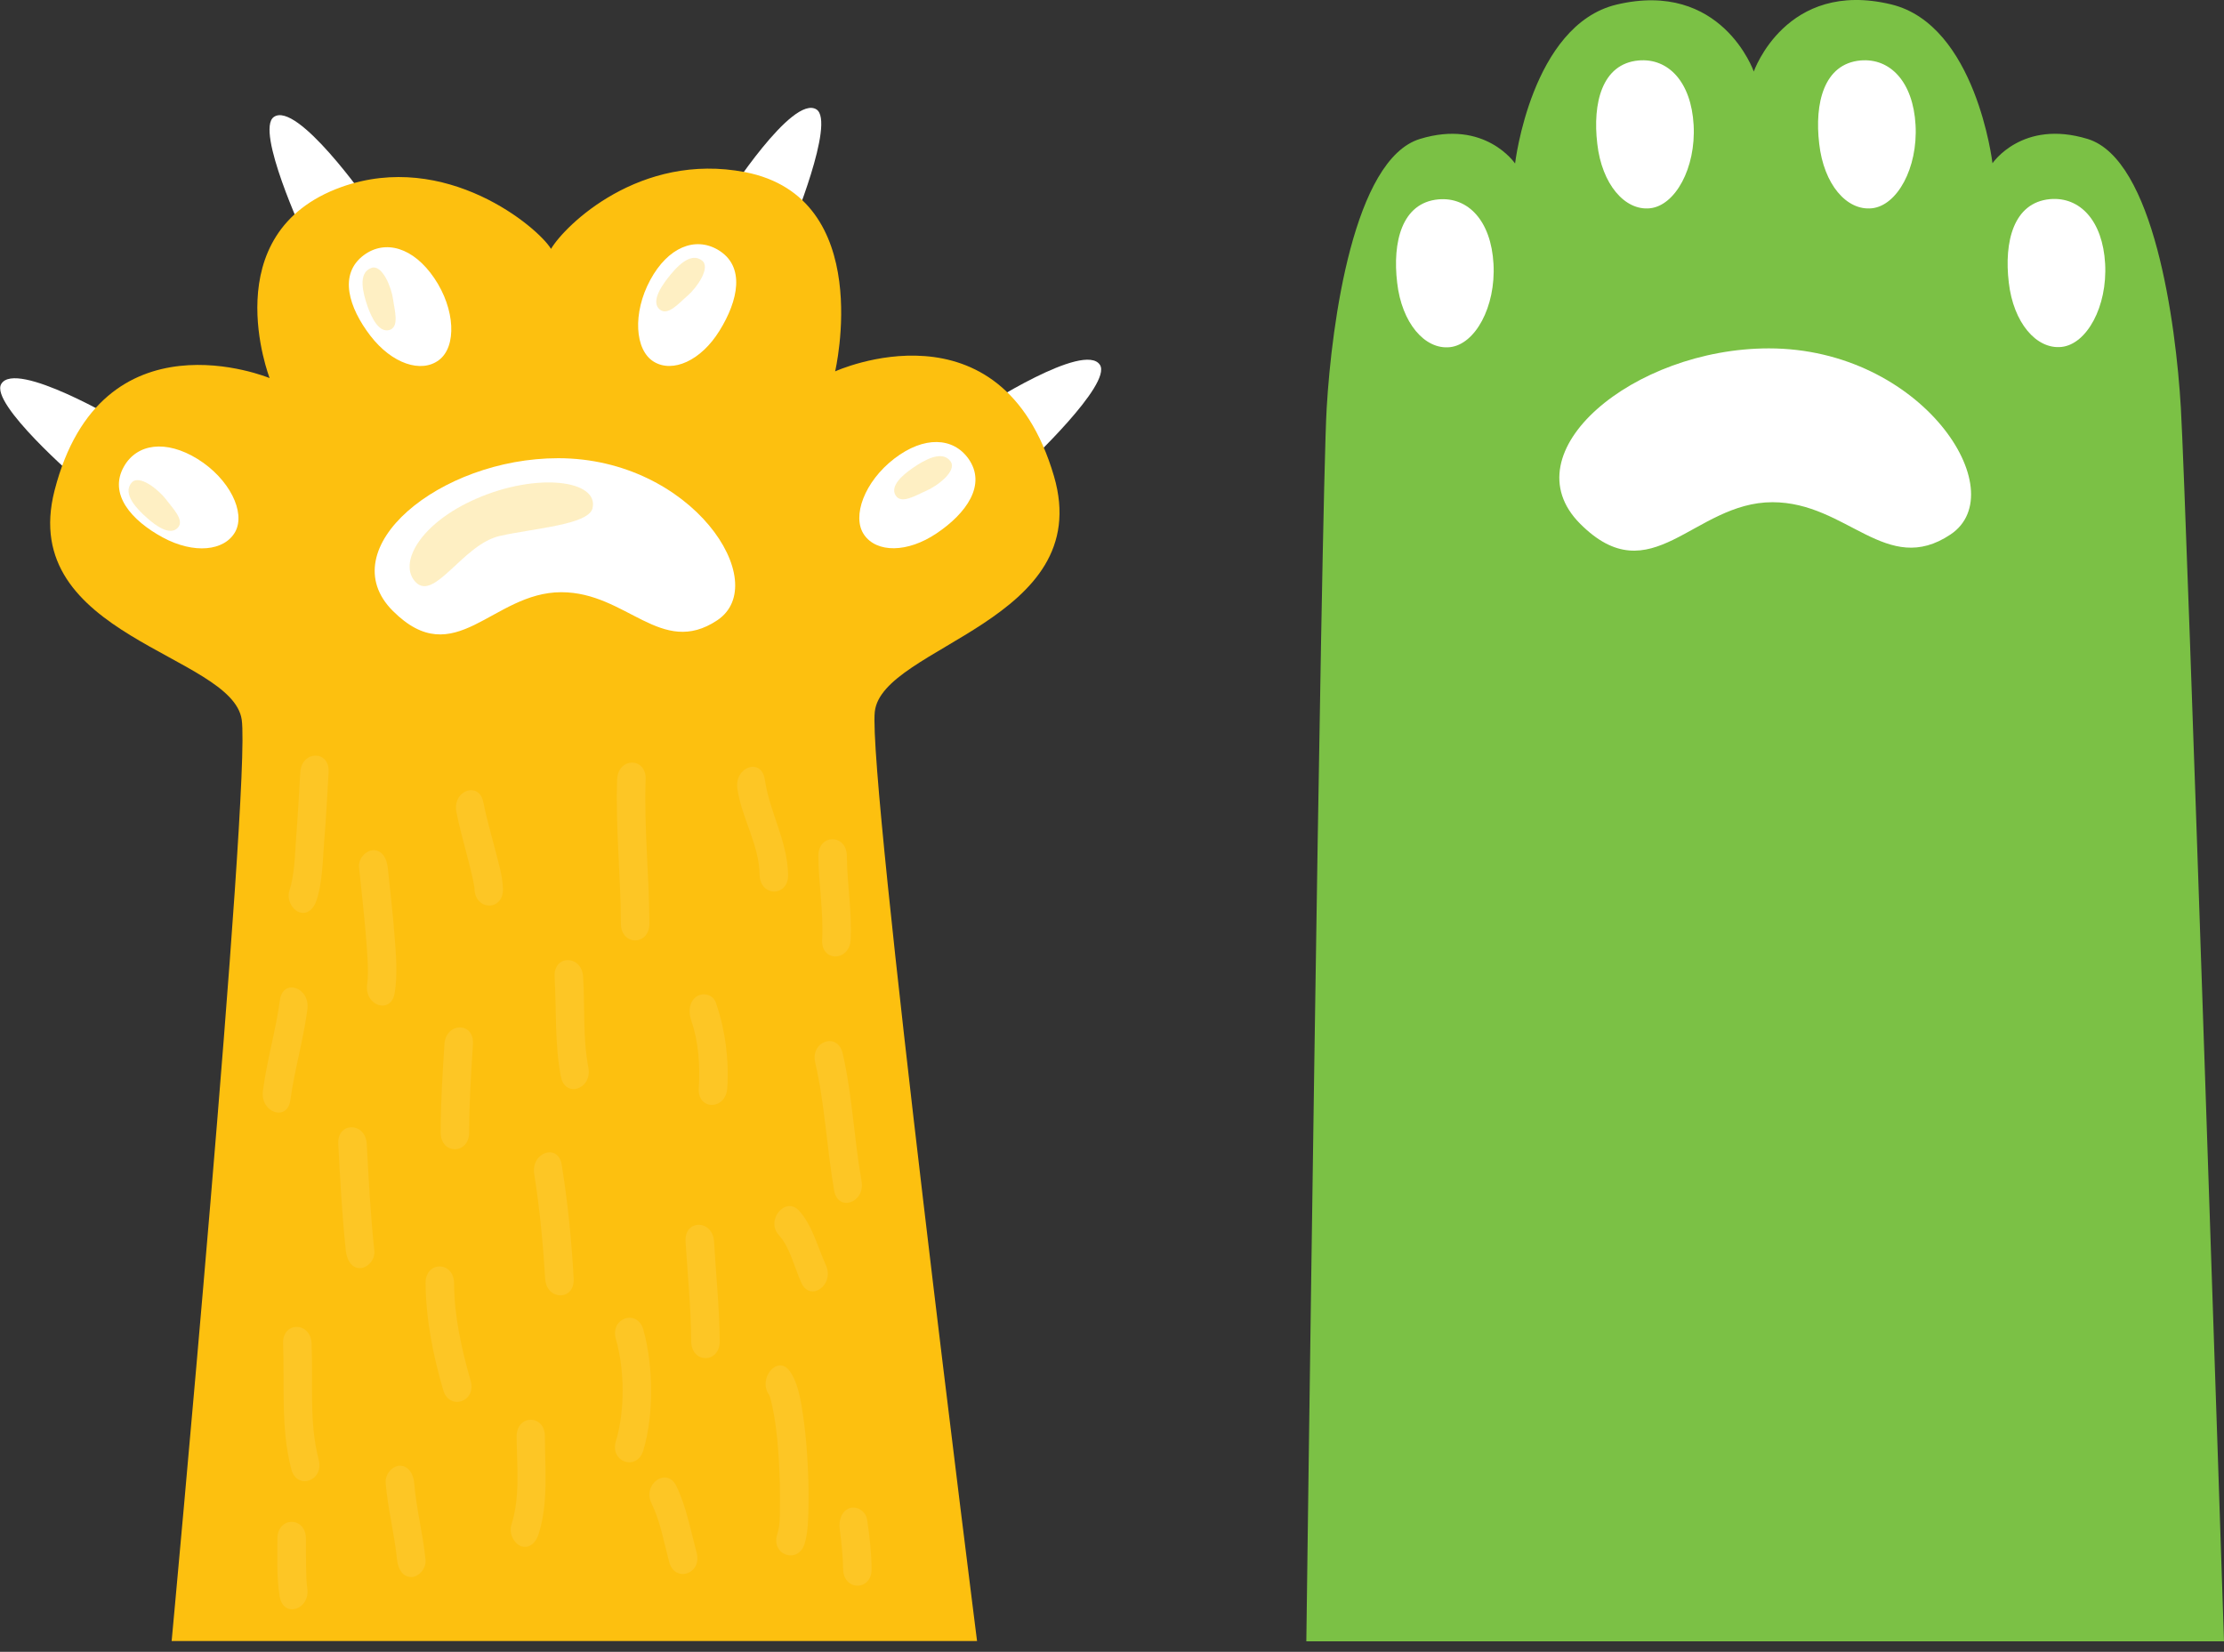<svg width="206" height="153" viewBox="0 0 206 153" fill="none" xmlns="http://www.w3.org/2000/svg">
<rect x="0" y="0" width="206" height="153" fill="#333333" stroke="none"/>
<g clip-path="url(#clip0_35_1353)">
<path d="M95.12 42.984C95.12 42.984 103.03 35.583 101.883 33.796C100.445 31.582 90.921 37.778 90.921 37.778L95.12 42.984Z" fill="white"/>
<path d="M73.254 21.286C73.254 21.286 77.413 11.282 75.625 10.136C73.39 8.718 67.287 18.275 67.287 18.275L73.254 21.286Z" fill="white"/>
<path d="M7.23 44.461C7.23 44.461 -0.972 37.39 0.117 35.564C1.458 33.291 11.234 39.099 11.234 39.099L7.23 44.461Z" fill="white"/>
<path d="M28.182 21.889C28.182 21.889 23.615 12.059 25.364 10.835C27.521 9.32 34.032 18.625 34.032 18.625L28.182 21.889Z" fill="white"/>
<path d="M97.627 44.111C92.729 27.386 77.355 34.398 77.355 34.398C77.355 34.398 81.145 18.295 69.017 15.944C59.26 14.06 52.322 20.878 51.039 23.054C49.853 21.073 41.301 13.866 31.622 17.323C19.766 21.578 24.975 35.02 24.975 35.02C24.975 35.02 9.388 28.551 5.053 45.432C1.574 58.991 21.516 60.584 22.39 66.664C23.265 72.725 15.899 152 15.899 152H90.5C90.5 152 80.368 72.006 81.028 65.926C81.689 59.826 101.553 57.553 97.627 44.111Z" fill="#FDC00F"/>
<path d="M51.7 42.441C40.718 42.441 30.612 50.813 36.384 56.582C42.157 62.352 45.577 54.853 51.991 54.853C58.055 54.853 61.243 60.914 66.432 57.456C71.621 53.999 64.119 42.441 51.7 42.441Z" fill="white"/>
<path d="M18.309 42.518C15.354 40.692 12.692 41.1 11.487 43.198C10.009 45.782 12.206 48.229 15.082 49.783C17.959 51.337 20.796 51.046 21.788 49.259C22.779 47.452 21.244 44.344 18.309 42.518Z" fill="white"/>
<path d="M40.66 33.349C42.312 32.106 42.176 28.648 40.233 25.773C38.289 22.898 35.684 22.18 33.721 23.617C31.311 25.385 32.322 28.512 34.304 31.096C36.306 33.699 39.027 34.593 40.66 33.349Z" fill="white"/>
<path d="M89.697 42.479C88.278 40.498 85.596 40.362 82.836 42.479C80.076 44.597 78.871 47.841 80.037 49.531C81.204 51.221 84.061 51.221 86.762 49.395C89.483 47.569 91.427 44.907 89.697 42.479Z" fill="white"/>
<path d="M66.49 23.132C64.391 21.908 61.884 22.879 60.232 25.929C58.58 28.979 58.794 32.436 60.562 33.505C62.312 34.573 64.936 33.408 66.646 30.63C68.376 27.852 69.076 24.647 66.49 23.132Z" fill="white"/>
<g opacity="0.3">
<path opacity="0.3" d="M27.813 71.54C27.696 73.579 27.58 75.619 27.424 77.659C27.308 79.232 27.288 81.019 26.802 82.515C26.53 83.331 27.094 84.283 27.716 84.497C28.474 84.749 29.076 84.186 29.329 83.37C29.873 81.719 29.892 79.698 30.029 77.95C30.203 75.813 30.32 73.677 30.437 71.54C30.573 69.461 27.93 69.481 27.813 71.54Z" fill="white"/>
</g>
<g opacity="0.3">
<path opacity="0.3" d="M33.255 80.359C33.469 82.34 33.683 84.302 33.858 86.284C33.974 87.76 34.188 89.994 34.013 91.121C33.683 93.16 36.229 94.015 36.559 91.975C36.851 90.208 36.676 88.362 36.54 86.594C36.384 84.516 36.132 82.437 35.918 80.359C35.821 79.485 35.393 78.747 34.596 78.747C33.935 78.747 33.158 79.485 33.255 80.359Z" fill="white"/>
</g>
<g opacity="0.3">
<path opacity="0.3" d="M42.273 75.211C42.526 76.513 42.876 77.775 43.206 79.038C43.381 79.718 43.556 80.378 43.712 81.058C43.77 81.33 43.848 81.602 43.887 81.894C43.906 82.01 43.925 82.127 43.945 82.243C44.023 82.729 43.945 81.952 43.945 82.321C44.023 84.4 46.647 84.4 46.588 82.321C46.549 81.097 46.161 79.873 45.869 78.708C45.5 77.27 45.072 75.833 44.781 74.356C44.431 72.317 41.885 73.172 42.273 75.211Z" fill="white"/>
</g>
<g opacity="0.3">
<path opacity="0.3" d="M57.161 72.2C57.006 76.649 57.492 81.078 57.511 85.546C57.511 87.624 60.154 87.624 60.154 85.546C60.135 81.097 59.649 76.668 59.804 72.2C59.882 70.102 57.239 70.122 57.161 72.2Z" fill="white"/>
</g>
<g opacity="0.3">
<path opacity="0.3" d="M51.369 90.48C51.544 93.568 51.369 96.696 51.952 99.726C52.341 101.746 54.887 100.892 54.498 98.871C53.974 96.132 54.188 93.257 54.013 90.48C53.896 88.421 51.253 88.401 51.369 90.48Z" fill="white"/>
</g>
<g opacity="0.3">
<path opacity="0.3" d="M64.022 94.52C64.702 96.463 64.858 98.716 64.722 100.794C64.586 102.873 67.229 102.854 67.365 100.794C67.54 98.094 67.171 95.375 66.316 92.888C66.043 92.072 65.072 91.917 64.508 92.305C63.828 92.791 63.75 93.704 64.022 94.52Z" fill="white"/>
</g>
<g opacity="0.3">
<path opacity="0.3" d="M68.298 73.055C68.706 75.813 70.3 78.183 70.358 81.019C70.397 83.098 73.04 83.098 73.002 81.019C72.924 77.814 71.291 75.269 70.844 72.2C70.533 70.141 68.007 71.015 68.298 73.055Z" fill="white"/>
</g>
<g opacity="0.3">
<path opacity="0.3" d="M75.509 98.425C76.403 102.29 76.578 106.331 77.258 110.255C77.608 112.294 80.154 111.42 79.804 109.4C79.104 105.476 78.949 101.436 78.055 97.57C77.588 95.569 75.042 96.424 75.509 98.425Z" fill="white"/>
</g>
<g opacity="0.3">
<path opacity="0.3" d="M63.497 114.995C63.692 118.083 64.003 121.152 64.022 124.241C64.042 126.32 66.665 126.32 66.665 124.241C66.646 121.152 66.316 118.083 66.141 114.995C66.005 112.936 63.381 112.916 63.497 114.995Z" fill="white"/>
</g>
<g opacity="0.3">
<path opacity="0.3" d="M41.166 96.715C40.991 99.435 40.816 102.154 40.816 104.893C40.816 106.972 43.44 106.972 43.459 104.893C43.459 102.154 43.634 99.435 43.809 96.715C43.945 94.636 41.302 94.656 41.166 96.715Z" fill="white"/>
</g>
<g opacity="0.3">
<path opacity="0.3" d="M25.928 92.636C25.539 95.472 24.723 98.191 24.353 101.027C24.081 103.067 26.627 103.941 26.899 101.882C27.288 99.046 28.105 96.326 28.474 93.49C28.746 91.451 26.2 90.577 25.928 92.636Z" fill="white"/>
</g>
<g opacity="0.3">
<path opacity="0.3" d="M31.331 105.962C31.506 109.264 31.681 112.566 32.031 115.849C32.128 116.723 32.555 117.462 33.352 117.462C33.994 117.462 34.771 116.723 34.674 115.849C34.324 112.566 34.149 109.264 33.974 105.962C33.858 103.903 31.214 103.883 31.331 105.962Z" fill="white"/>
</g>
<g opacity="0.3">
<path opacity="0.3" d="M26.219 124.455C26.375 128.379 25.986 132.264 26.977 136.071C27.483 138.053 30.029 137.198 29.523 135.216C28.61 131.7 29.018 128.087 28.863 124.455C28.785 122.396 26.142 122.376 26.219 124.455Z" fill="white"/>
</g>
<g opacity="0.3">
<path opacity="0.3" d="M39.416 118.86C39.455 122.26 40.116 125.562 41.049 128.748C41.612 130.69 44.158 129.855 43.595 127.893C42.759 124.96 42.079 121.968 42.059 118.86C42.04 116.782 39.397 116.782 39.416 118.86Z" fill="white"/>
</g>
<g opacity="0.3">
<path opacity="0.3" d="M49.484 108.759C49.989 111.964 50.3 115.189 50.495 118.433C50.611 120.492 53.255 120.511 53.138 118.433C52.944 114.897 52.594 111.362 52.03 107.885C51.7 105.865 49.154 106.719 49.484 108.759Z" fill="white"/>
</g>
<g opacity="0.3">
<path opacity="0.3" d="M57.045 124.027C57.861 126.883 57.9 130.651 57.045 133.488C56.462 135.45 59.008 136.285 59.591 134.342C60.582 131.021 60.524 126.494 59.591 123.153C59.027 121.211 56.481 122.065 57.045 124.027Z" fill="white"/>
</g>
<g opacity="0.3">
<path opacity="0.3" d="M47.851 133.06C47.871 135.799 48.201 138.635 47.365 141.238C47.113 142.054 47.638 143.006 48.279 143.22C49.018 143.472 49.639 142.909 49.892 142.093C50.806 139.218 50.475 136.071 50.475 133.06C50.475 130.982 47.851 130.982 47.851 133.06Z" fill="white"/>
</g>
<g opacity="0.3">
<path opacity="0.3" d="M35.723 137.373C35.918 139.781 36.54 142.074 36.773 144.463C36.87 145.337 37.298 146.075 38.095 146.075C38.755 146.075 39.494 145.337 39.416 144.463C39.183 142.074 38.561 139.762 38.367 137.373C38.289 136.498 37.822 135.76 37.045 135.76C36.384 135.76 35.646 136.498 35.723 137.373Z" fill="white"/>
</g>
<g opacity="0.3">
<path opacity="0.3" d="M25.695 142.52C25.695 144.288 25.617 146.153 25.908 147.901C26.277 149.941 28.804 149.067 28.454 147.046C28.396 146.716 28.357 145.823 28.357 145.24C28.338 144.327 28.338 143.433 28.338 142.52C28.338 140.442 25.695 140.442 25.695 142.52Z" fill="white"/>
</g>
<g opacity="0.3">
<path opacity="0.3" d="M60.349 139.257C61.165 140.927 61.495 142.851 61.981 144.677C62.506 146.639 65.052 145.803 64.528 143.822C63.964 141.724 63.575 139.548 62.642 137.625C61.748 135.838 59.474 137.47 60.349 139.257Z" fill="white"/>
</g>
<g opacity="0.3">
<path opacity="0.3" d="M71.272 129.253C71.388 129.408 71.116 128.942 71.291 129.33C71.35 129.486 71.35 129.466 71.291 129.292C71.33 129.428 71.369 129.564 71.408 129.719C71.544 130.243 71.641 130.787 71.738 131.331C71.952 132.652 72.069 133.993 72.146 135.333C72.224 136.751 72.263 138.169 72.243 139.587C72.224 140.675 72.263 141.219 71.991 142.112C71.388 144.074 73.954 144.91 74.537 142.967C74.848 141.918 74.867 140.694 74.887 139.587C74.926 138.014 74.867 136.421 74.77 134.847C74.673 133.254 74.498 131.661 74.226 130.088C74.032 129 73.76 127.835 73.138 126.98C71.991 125.445 70.125 127.738 71.272 129.253Z" fill="white"/>
</g>
<g opacity="0.3">
<path opacity="0.3" d="M77.783 141.666C77.938 142.87 78.074 144.094 78.094 145.318C78.113 147.396 80.757 147.396 80.737 145.318C80.718 143.802 80.543 142.287 80.329 140.811C80.212 139.937 79.338 139.471 78.716 139.684C77.958 139.937 77.666 140.792 77.783 141.666Z" fill="white"/>
</g>
<g opacity="0.3">
<path opacity="0.3" d="M72.147 114.412C73.177 115.538 73.565 117.364 74.226 118.821C75.043 120.647 77.336 119.016 76.5 117.19C75.723 115.461 75.237 113.479 74.012 112.139C72.749 110.76 70.883 113.033 72.147 114.412Z" fill="white"/>
</g>
<g opacity="0.3">
<path opacity="0.3" d="M75.8 79.291C75.82 81.874 76.286 84.438 76.15 87.041C76.034 89.12 78.677 89.1 78.793 87.041C78.93 84.438 78.463 81.894 78.444 79.291C78.424 77.212 75.781 77.212 75.8 79.291Z" fill="white"/>
</g>
<g opacity="0.5">
<path opacity="0.5" d="M44.12 46.19C38.93 48.443 36.812 52.211 38.522 53.94C40.271 55.689 42.914 50.405 46.277 49.647C49.425 48.928 54.537 48.618 54.887 47.064C55.47 44.461 49.717 43.742 44.12 46.19Z" fill="#FDC00F"/>
<path opacity="0.5" d="M12.186 44.713C11.312 45.743 12.672 47.142 13.644 47.996C14.46 48.715 15.724 49.628 16.443 48.909C17.162 48.21 15.976 47.064 15.354 46.228C14.732 45.413 12.905 43.878 12.186 44.713Z" fill="#FDC00F"/>
<path opacity="0.5" d="M34.382 24.822C33.119 25.288 33.624 27.172 34.052 28.396C34.421 29.425 35.082 30.824 36.054 30.572C37.026 30.3 36.54 28.726 36.404 27.697C36.268 26.667 35.412 24.433 34.382 24.822Z" fill="#FDC00F"/>
<path opacity="0.5" d="M65.013 24.122C63.925 23.306 62.623 24.763 61.826 25.793C61.165 26.648 60.329 27.968 61.087 28.648C61.845 29.328 62.895 28.066 63.692 27.386C64.489 26.706 65.888 24.783 65.013 24.122Z" fill="#FDC00F"/>
<path opacity="0.5" d="M88.045 42.732C87.248 41.644 85.576 42.635 84.507 43.373C83.614 43.995 82.428 45.005 82.953 45.879C83.477 46.753 84.857 45.859 85.81 45.452C86.762 45.044 88.686 43.645 88.045 42.732Z" fill="#FDC00F"/>
</g>
</g>
<path d="M202.004 37.776C201.538 29.86 199.496 14.742 193.369 12.87C187.308 11.019 184.556 15.122 184.556 15.122C184.556 15.122 183.046 2.301 175.166 0.405C165.42 -1.936 162.446 6.626 162.446 6.626C162.446 6.626 159.471 -1.891 149.726 0.428C141.845 2.323 140.335 15.144 140.335 15.144C140.335 15.144 137.56 11.019 131.522 12.87C125.395 14.742 123.353 29.86 122.887 37.776C122.354 46.471 121 152.026 121 152.026H206C206 152.026 202.515 46.471 202.004 37.776Z" fill="#7BC145"/>
<path d="M163.844 32.269C151.302 32.269 139.758 41.879 146.351 48.501C152.945 55.123 156.852 46.517 164.177 46.517C171.103 46.517 174.744 53.474 180.671 49.505C186.598 45.536 178.029 32.269 163.844 32.269Z" fill="white"/>
<path d="M133.232 18.467C129.835 18.779 128.969 22.436 129.413 26.182C129.835 29.905 131.966 32.403 134.297 32.157C136.628 31.912 138.559 28.434 138.337 24.443C138.115 20.451 135.984 18.222 133.232 18.467Z" fill="white"/>
<path d="M152.833 19.292C155.164 19.047 157.096 15.568 156.874 11.577C156.652 7.608 154.543 5.356 151.768 5.601C148.371 5.914 147.506 9.57 147.95 13.316C148.371 17.062 150.502 19.537 152.833 19.292Z" fill="white"/>
<path d="M173.39 19.292C175.721 19.047 177.652 15.568 177.43 11.577C177.208 7.608 175.099 5.356 172.324 5.601C168.928 5.914 168.062 9.57 168.506 13.316C168.928 17.062 171.037 19.537 173.39 19.292Z" fill="white"/>
<path d="M194.989 24.42C194.767 20.451 192.658 18.199 189.884 18.445C186.487 18.757 185.621 22.413 186.065 26.159C186.487 29.883 188.618 32.38 190.949 32.135C193.28 31.89 195.211 28.411 194.989 24.42Z" fill="white"/>
<g opacity="0.4">
<path opacity="0.4" d="M155.053 36.483C149.126 39.069 146.707 43.395 148.66 45.38C150.658 47.386 153.677 41.322 157.517 40.452C161.114 39.627 166.952 39.27 167.352 37.486C167.995 34.521 161.447 33.696 155.053 36.483Z" fill="white"/>
<path opacity="0.4" d="M132.765 20.518C131.212 20.429 130.901 22.659 130.79 24.131C130.701 25.379 130.768 27.163 131.9 27.319C133.054 27.475 133.232 25.602 133.565 24.443C133.898 23.328 134.009 20.585 132.765 20.518Z" fill="white"/>
<path opacity="0.4" d="M150.502 13.762C151.657 13.918 151.834 12.045 152.167 10.886C152.5 9.726 152.611 7.006 151.346 6.939C149.792 6.85 149.481 9.08 149.37 10.551C149.304 11.8 149.37 13.606 150.502 13.762Z" fill="white"/>
<path opacity="0.4" d="M172.013 7.184C170.459 7.095 170.149 9.325 170.038 10.797C169.949 12.045 170.015 13.829 171.148 13.985C172.302 14.141 172.479 12.268 172.812 11.109C173.145 9.994 173.256 7.251 172.013 7.184Z" fill="white"/>
<path opacity="0.4" d="M190.106 20.206C188.552 20.117 188.241 22.347 188.13 23.818C188.041 25.067 188.108 26.851 189.24 27.007C190.394 27.163 190.572 25.29 190.905 24.13C191.26 22.993 191.371 20.273 190.106 20.206Z" fill="white"/>
</g>
<defs>
<clipPath id="clip0_35_1353">
<rect width="102" height="142" fill="white" transform="translate(0 10)"/>
</clipPath>
</defs>
</svg>
